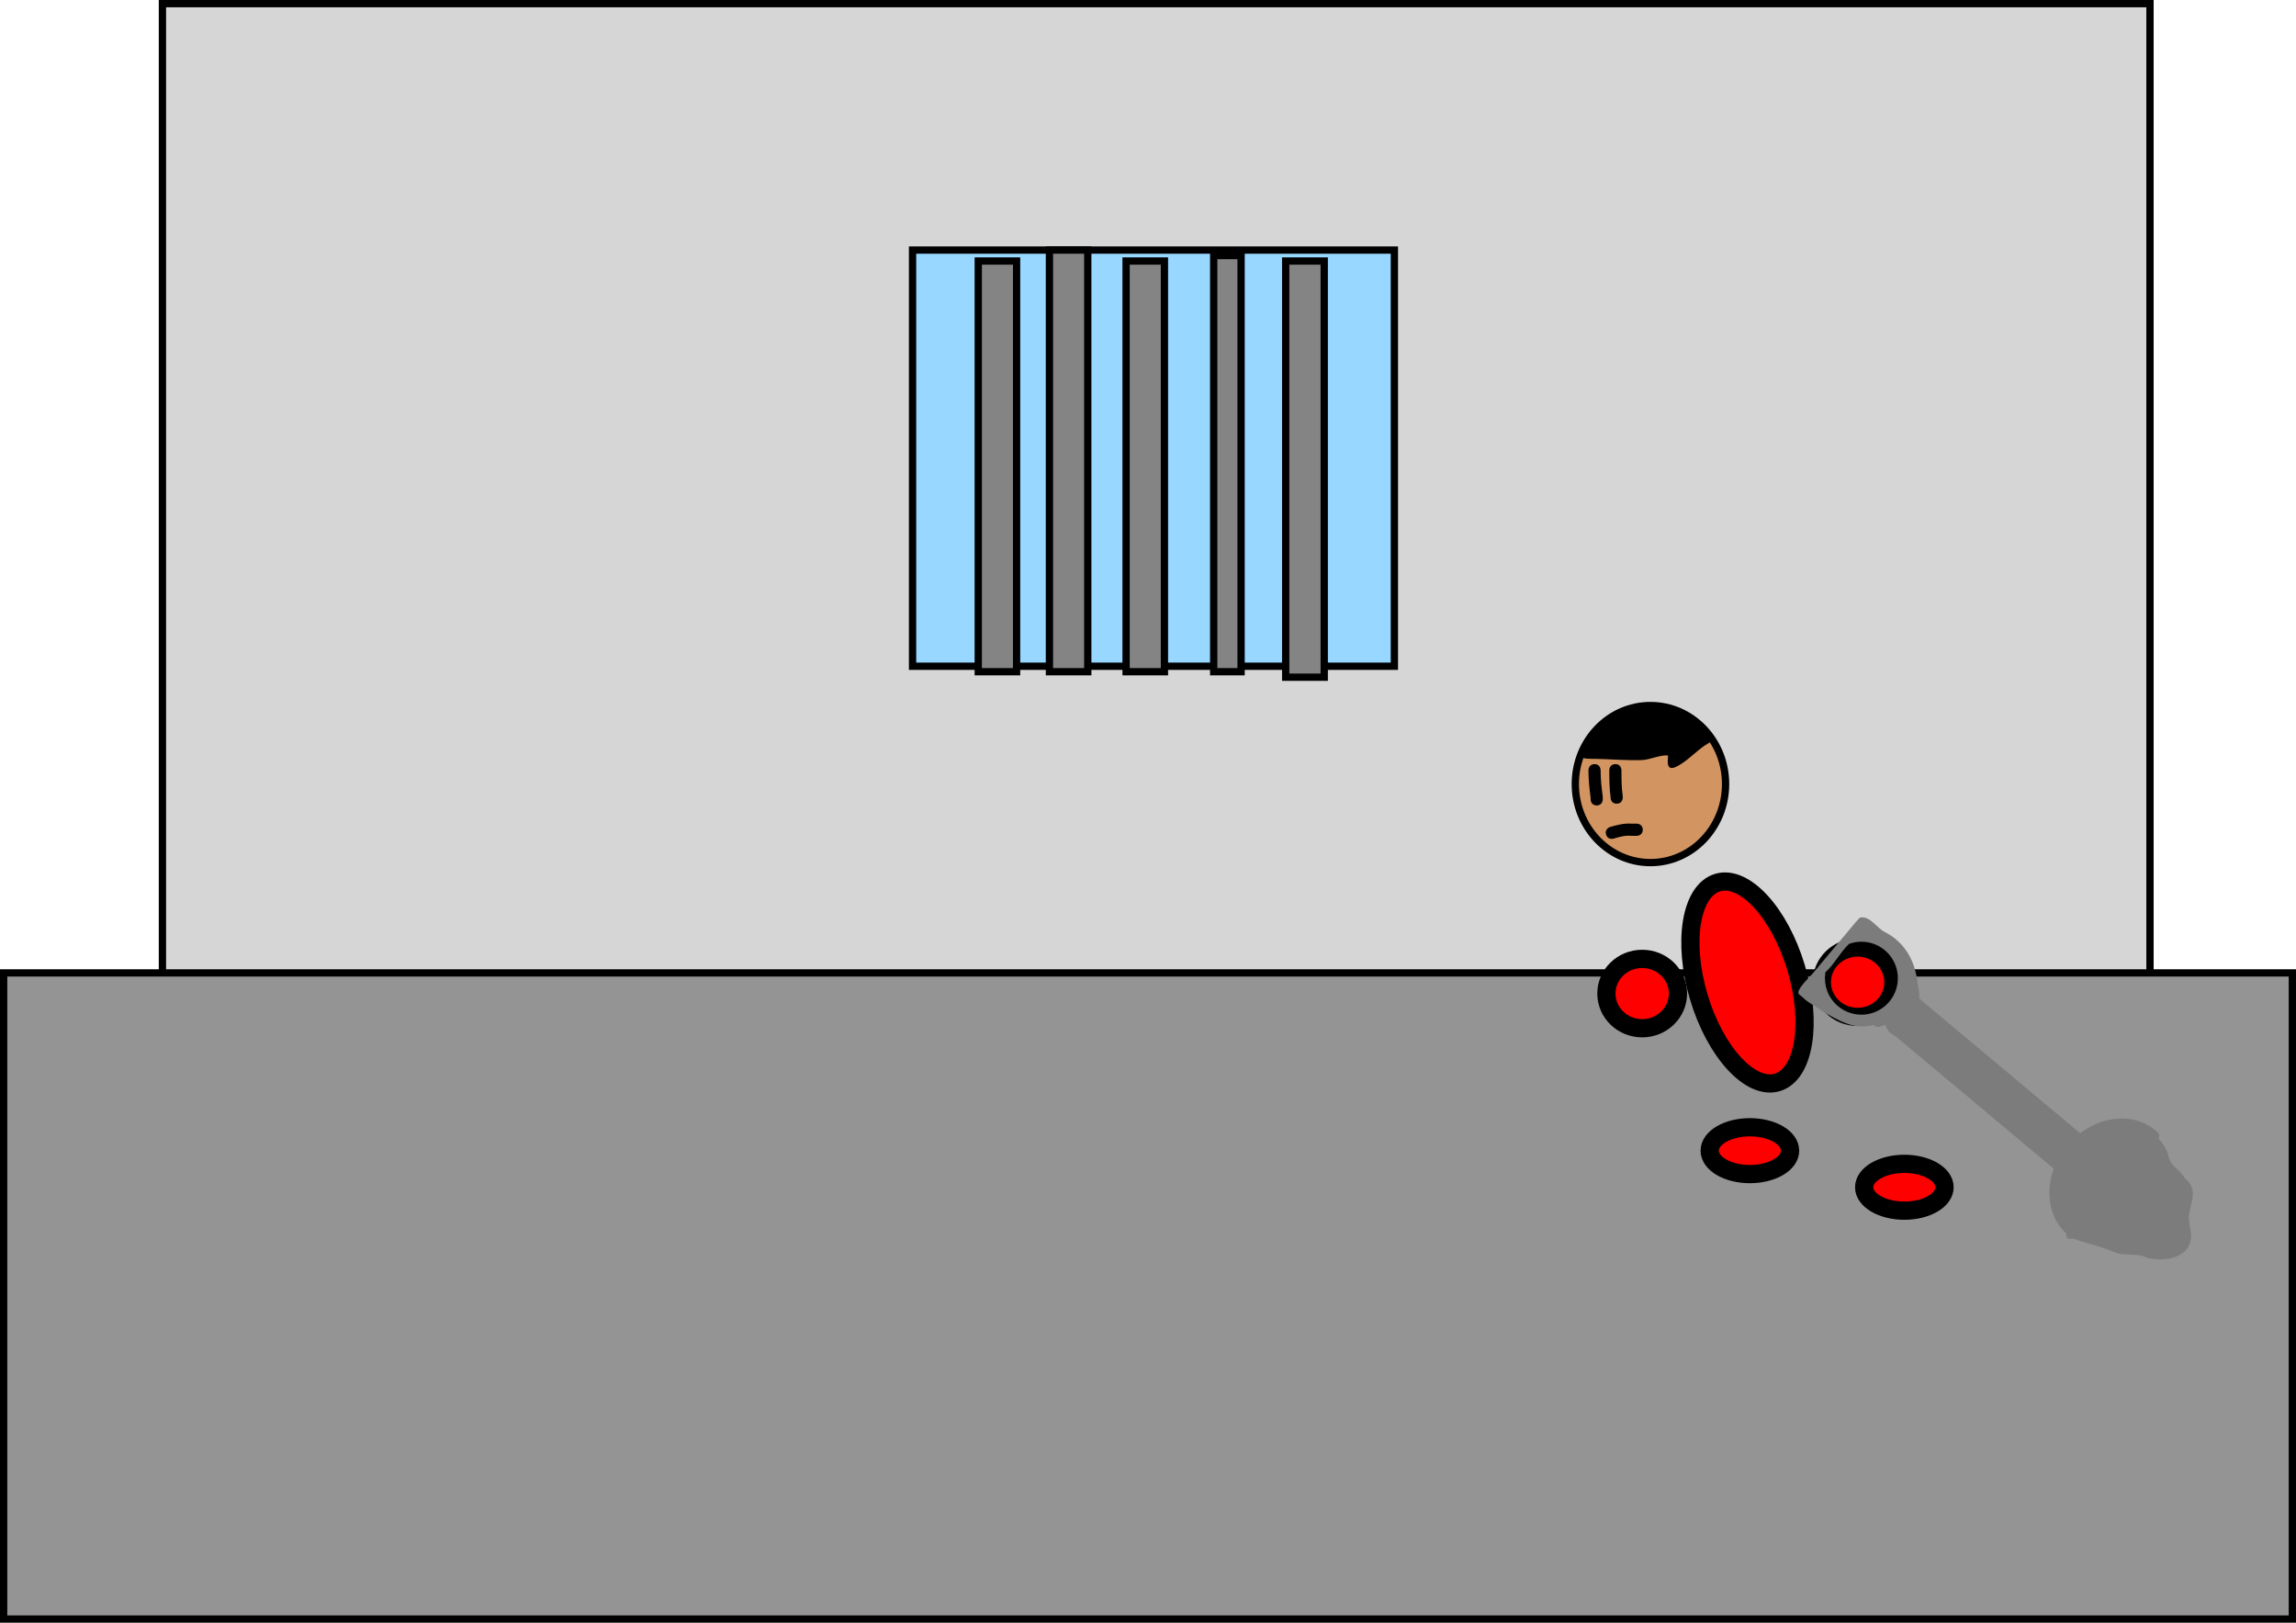 <svg version="1.1" xmlns="http://www.w3.org/2000/svg" xmlns:xlink="http://www.w3.org/1999/xlink" width="629.628" height="444.943" viewBox="0,0,629.628,444.943"><g transform="translate(67.306,26.706)"><g data-paper-data="{&quot;isPaintingLayer&quot;:true}" fill-rule="nonzero" stroke-linecap="butt" stroke-linejoin="miter" stroke-miterlimit="10" stroke-dasharray="" stroke-dashoffset="0" style="mix-blend-mode: normal"><path d="M-22.763,406.727v-432.432h545.045v432.432z" fill="#d6d6d6" stroke="#000000" stroke-width="2"/><path d="M-66.306,417.237v-177.177h627.628v177.177z" fill="#949494" stroke="#000000" stroke-width="2"/><path d="M182.943,155.976v-114.114h132.132v114.114z" fill="#98d7ff" stroke="#000000" stroke-width="2"/><path d="M200.961,157.477v-112.613h10.511v112.613z" fill="#848484" stroke="#000000" stroke-width="2"/><path d="M220.48,157.477v-115.616h10.511v115.616z" fill="#848484" stroke="#000000" stroke-width="2"/><path d="M241.502,157.477v-112.613h10.511v112.613z" fill="#848484" stroke="#000000" stroke-width="2"/><path d="M265.526,157.477v-114.114h7.508v114.114z" fill="#848484" stroke="#000000" stroke-width="2"/><path d="M285.267,158.979v-114.114h10.566v114.114z" fill="#848484" stroke="#000000" stroke-width="2"/><path d="M385.291,166.749c11.381,0 20.607,9.641 20.607,21.533c0,11.893 -9.226,21.533 -20.607,21.533c-11.381,0 -20.607,-9.641 -20.607,-21.533c0,-11.893 9.226,-21.533 20.607,-21.533z" data-paper-data="{&quot;index&quot;:null}" fill="#d29460" stroke="#000000" stroke-width="2"/><path d="M383.026,236.215c5.419,0 9.811,4.258 9.811,9.51c0,5.252 -4.393,9.51 -9.811,9.51c-5.419,0 -9.811,-4.258 -9.811,-9.51c0,-5.252 4.393,-9.51 9.811,-9.51z" data-paper-data="{&quot;index&quot;:null}" fill="#ff0000" stroke="#000000" stroke-width="5"/><path d="M403.719,215.3c7.371,-2.203 17.011,8.275 21.531,23.402c4.52,15.127 2.209,29.175 -5.162,31.378c-7.371,2.203 -17.011,-8.275 -21.531,-23.402c-4.52,-15.127 -2.209,-29.175 5.162,-31.378z" data-paper-data="{&quot;index&quot;:null}" fill="#ff0000" stroke="#000000" stroke-width="5"/><path d="M454.921,292.416c6.088,0 11.023,2.874 11.023,6.42c0,3.546 -4.935,6.42 -11.023,6.42c-6.088,0 -11.023,-2.874 -11.023,-6.42c0,-3.546 4.935,-6.42 11.023,-6.42z" data-paper-data="{&quot;index&quot;:null}" fill="#ff0000" stroke="#000000" stroke-width="5"/><path d="M412.562,282.384c6.088,0 11.023,2.874 11.023,6.42c0,3.546 -4.935,6.42 -11.023,6.42c-6.088,0 -11.023,-2.874 -11.023,-6.42c0,-3.546 4.935,-6.42 11.023,-6.42z" data-paper-data="{&quot;index&quot;:null}" fill="#ff0000" stroke="#000000" stroke-width="5"/><path d="M382.036,166.897c1.798,-0.035 7.235,-1.23 8.699,0.566c1.196,1.468 9.958,3.737 10.333,7.333c0.455,-0.088 0.823,-0.001 1.068,0.324c0.896,1.194 -1.387,2.191 -2.024,2.635c-2.51,1.75 -5.077,4.515 -7.799,5.804c-3.327,1.576 -1.933,-3.099 -2.245,-3.128c-2.119,-0.195 -4.997,1.223 -7.236,1.282c-4.361,0.115 -8.464,-0.266 -12.807,-0.346c-0.551,-0.01 -3.374,0.111 -3.785,-0.609c-0.295,-0.174 -0.492,-0.495 -0.492,-0.862c0,-0.497 0.363,-0.909 0.838,-0.987c1.376,-6.333 9.23,-11.893 15.451,-12.013z" fill="#000000" stroke="none" stroke-width="0.5"/><g fill="#000000" stroke="none" stroke-width="0.5"><path d="M370.553,194.136c-1.668,0 -1.668,-1.668 -1.668,-1.668l0.015,-0.375c-0.345,-2.592 -0.61,-4.988 -0.61,-7.607c0,0 0,-1.668 1.668,-1.668c1.668,0 1.668,1.668 1.668,1.668c0,2.477 0.254,4.713 0.581,7.166l0.015,0.816c0,0 0,1.668 -1.668,1.668z"/><path d="M376.034,193.659c-1.668,0 -1.668,-1.668 -1.668,-1.668l0.017,-0.002c-0.359,-2.521 -0.374,-4.961 -0.374,-7.504c0,0 0,-1.668 1.668,-1.668c1.668,0 1.668,1.668 1.668,1.668c0,2.386 0.001,4.668 0.341,7.032l0.017,0.474c0,0 0,1.668 -1.668,1.668z"/><path d="M383.182,200.808c0,1.668 -1.668,1.668 -1.668,1.668l-1.429,-0.004c-1.842,-0.151 -3.109,0.245 -4.891,0.77c0,0 -1.6,0.471 -2.071,-1.13c-0.471,-1.6 1.13,-2.071 1.13,-2.071c2.15,-0.631 3.829,-1.04 6.07,-0.898l1.192,-0.004c0,0 1.668,0 1.668,1.668z"/></g><g><path d="M442.106,233.102c5.419,0 9.811,4.258 9.811,9.51c0,5.252 -4.393,9.51 -9.811,9.51c-5.419,0 -9.811,-4.258 -9.811,-9.51c0,-5.252 4.393,-9.51 9.811,-9.51z" data-paper-data="{&quot;index&quot;:null}" fill="#ff0000" stroke="#000000" stroke-width="5"/><g fill="#7c7c7c" stroke="none"><path d="M497.572,295.157l-46.42,-38.856l7.771,-9.284l46.42,38.856z" stroke-width="0"/><path d="M459.067,247.181c2.15,1.799 2.126,5.367 -0.052,7.969c-2.178,2.602 -5.686,3.253 -7.836,1.454c-2.15,-1.799 -2.126,-5.367 0.052,-7.969c2.178,-2.602 5.686,-3.253 7.836,-1.454z" stroke-width="0"/><path d="M523.804,283.254c2.814,2.355 -0.678,1.933 -2.165,4.176c-2.07,3.123 -5.711,7.522 -9.569,12.131c-3.88,4.636 -8.168,9.321 -10.507,11.425c-1.657,1.49 1.026,3.283 -1.765,0.947c-6.731,-5.635 -6.815,-16.622 -0.186,-24.542c6.629,-7.919 17.46,-9.771 24.191,-4.137z" stroke-width="0"/><path d="M523.963,284.174c0.217,0.182 0.321,0.373 0.359,0.555c0.608,1.295 1.597,2.232 2.287,3.483c0.759,1.375 0.665,2.829 1.634,4.108c1.12,1.479 2.623,2.235 3.557,4.011c3.704,3.017 1.793,6.094 1.22,9.977c-0.403,2.736 1.164,4.888 0.245,7.749c-1.462,4.552 -7.733,5.094 -11.582,4.178c-2.303,-1.131 -4.445,-0.837 -6.848,-1.02c-1.565,-0.119 -2.917,-0.87 -4.349,-1.393c-3.135,-1.145 -6.434,-1.752 -9.518,-3.059c-0.216,0.185 -0.721,0.499 -1.298,0.017c-0.545,-0.456 -0.378,-0.976 -0.236,-1.238c-0.013,-0.158 0.016,-0.34 0.117,-0.546c0.204,-0.421 0.51,-0.549 0.778,-0.567c4.506,-5.464 8.763,-11.294 13.382,-16.812c2.494,-2.98 4.394,-6.903 8.156,-8.453l0.128,-0.16c-0.131,-0.26 -0.193,-0.636 0.152,-1.048c0.642,-0.767 1.409,-0.125 1.409,-0.125l0.183,0.19c0.074,0.038 0.15,0.088 0.227,0.153z" stroke-width="0.5"/><path d="M433.308,240.251l-0.104,0.124c-0.367,3.225 0.842,6.567 3.517,8.807c4.235,3.545 10.542,2.986 14.087,-1.249c3.545,-4.235 2.986,-10.542 -1.249,-14.087c-2.82,-2.361 -6.56,-2.901 -9.79,-1.748c-2.372,2.198 -4.038,5.59 -6.499,7.802c-0.015,0.095 -0.029,0.19 -0.042,0.285zM451.057,253.578c-1.285,0.578 -1.94,1.163 -3.443,1.311c0,0 -0.712,0.063 -0.986,-0.519c-0.223,0.014 -0.438,0.04 -0.637,0.087c-5.072,1.202 -9.023,-1.385 -13.42,-3.771c-1.654,-1.451 -3.873,-2.219 -5.543,-3.937c-0.418,-0.43 -1.229,-0.767 -1.174,-1.364c0.139,-1.482 3.117,-4.18 4.08,-5.331c3.575,-4.27 7.149,-8.541 10.724,-12.811c0.195,-0.233 1.855,-2.304 2.206,-2.368c2.602,-0.476 4.64,2.94 6.601,3.931c5.761,2.912 8.538,8.161 9.125,14.553c0.602,2.584 0.703,3.888 -0.413,6.288c-0.966,2.733 -4.566,2.782 -7.121,3.931z" stroke-width="0.5"/></g></g></g></g></svg>